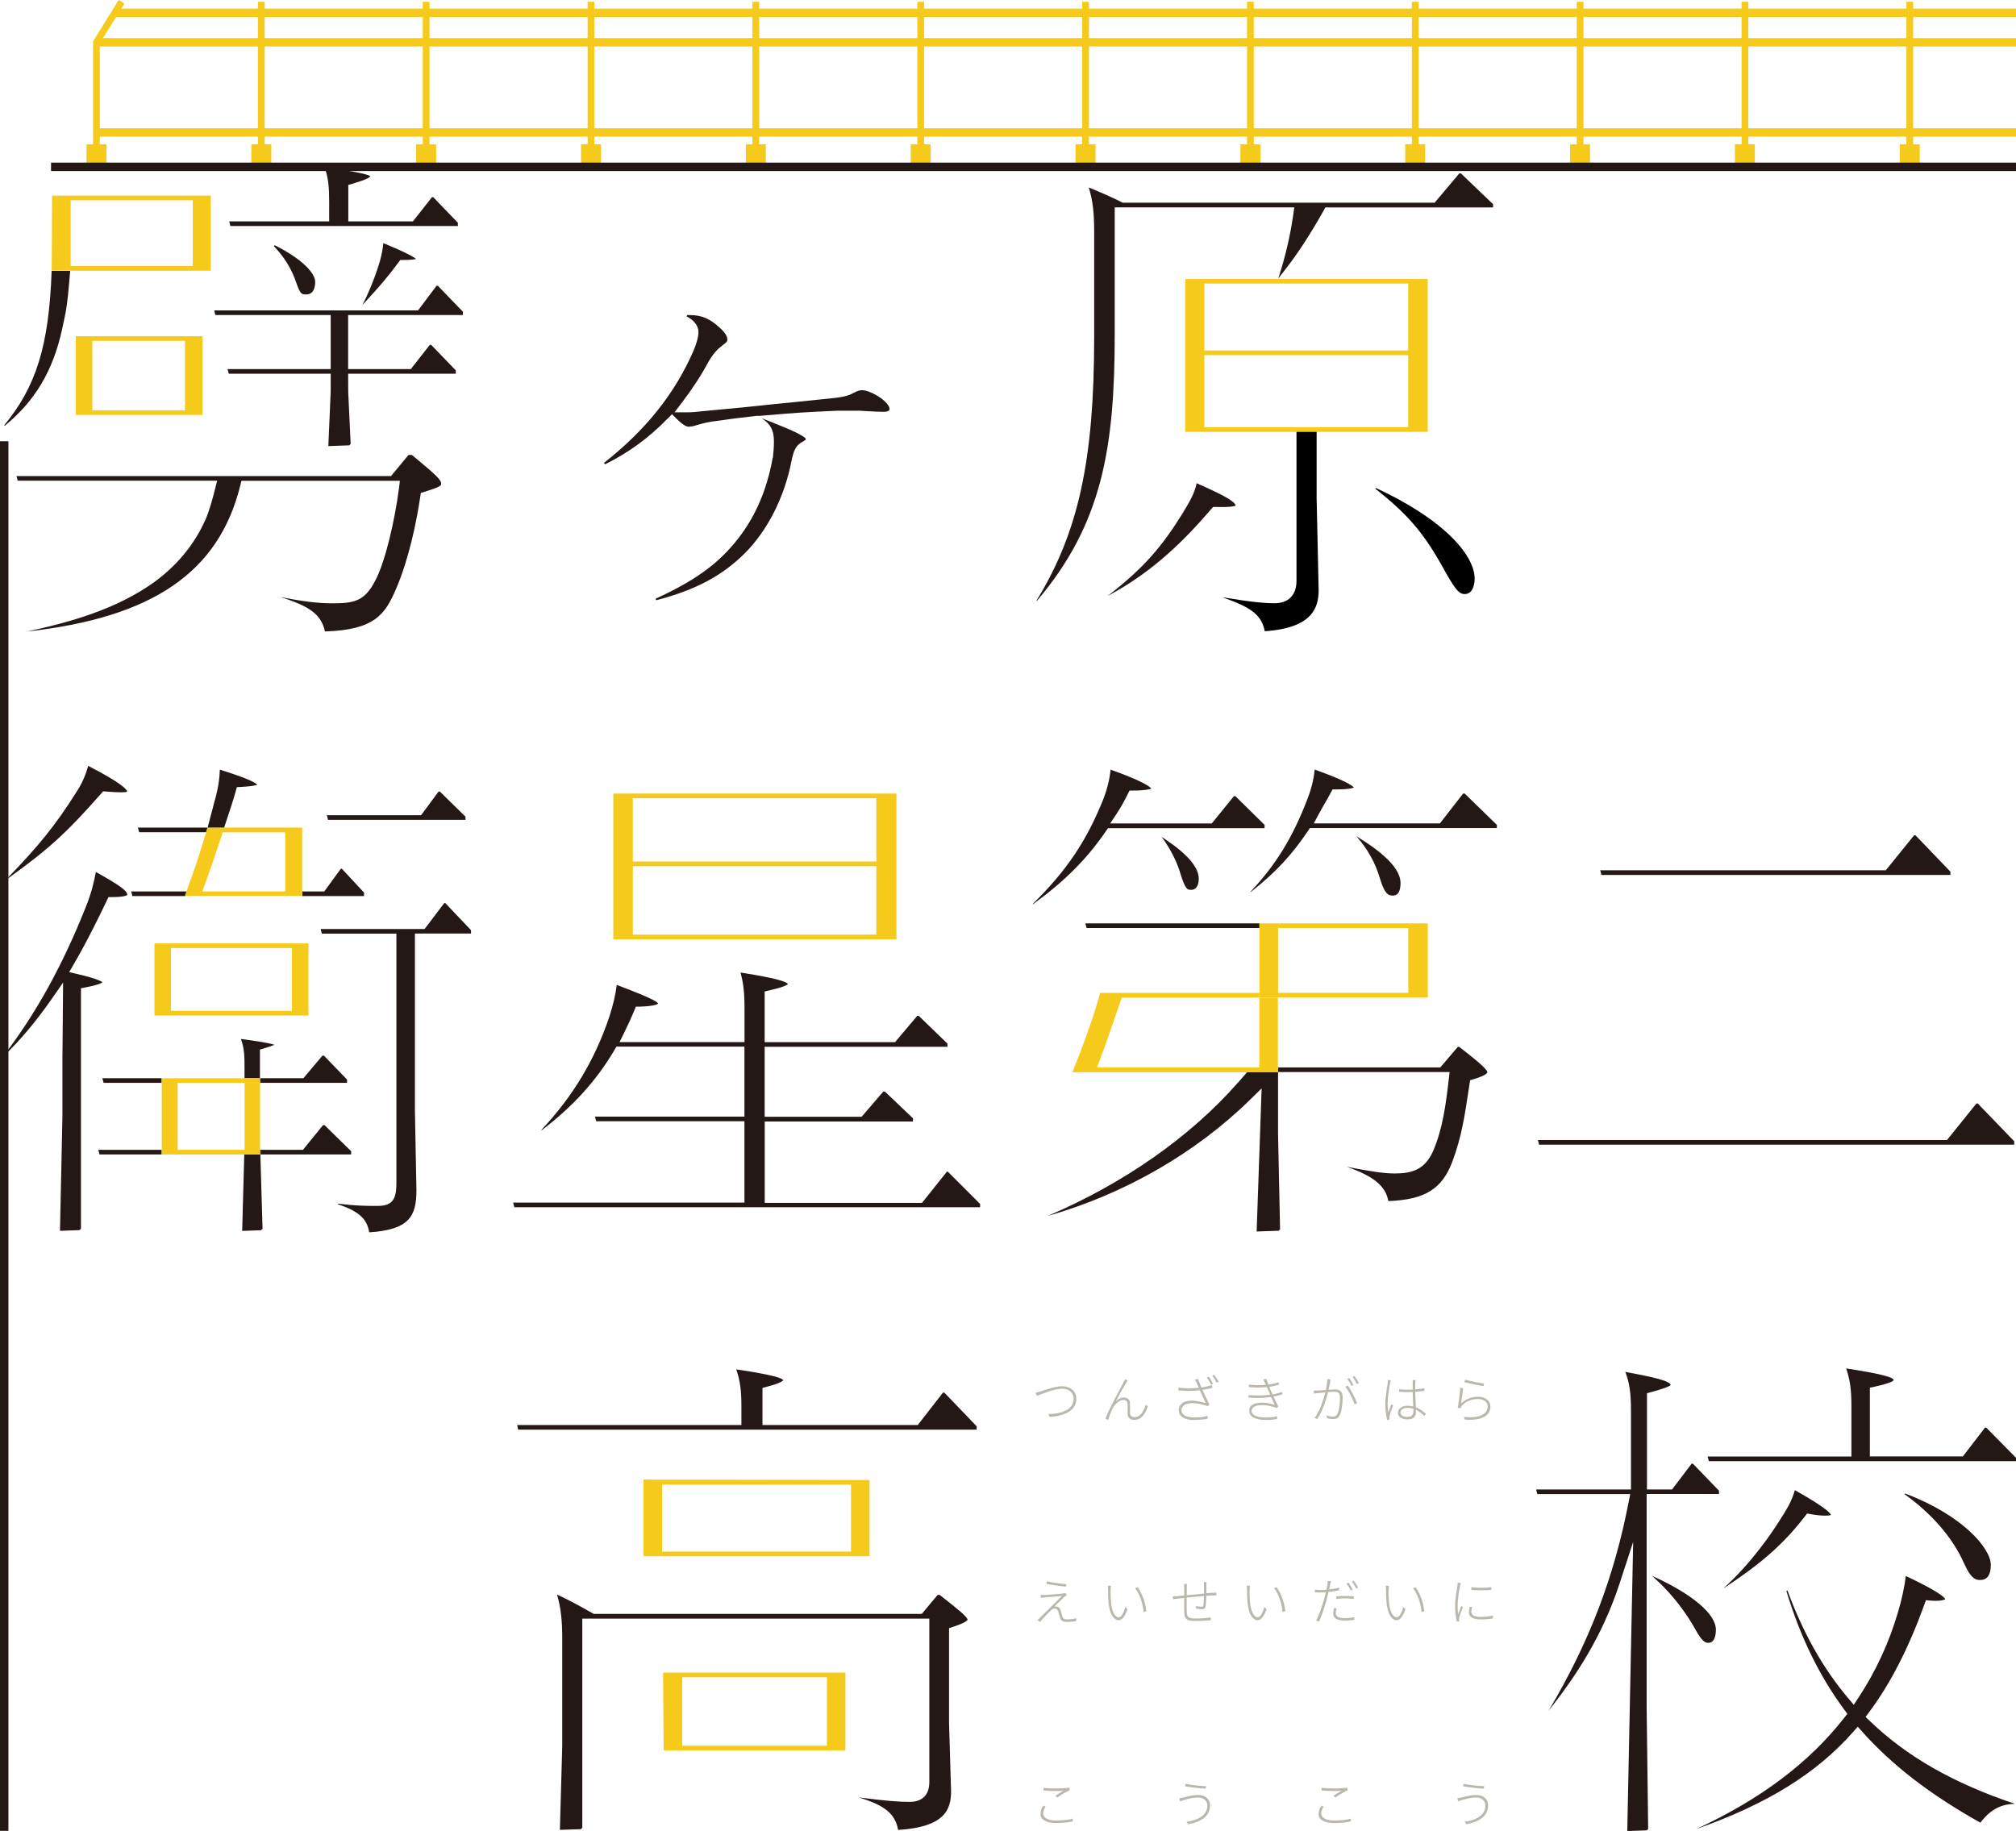 <?xml version="1.0" encoding="UTF-8"?>
<svg id="Layer_2" data-name="Layer 2" xmlns="http://www.w3.org/2000/svg" width="239.34" height="217.41" viewBox="0 0 239.34 217.41">
  <defs>
    <style>
      .cls-1 {
        fill: #f6ca1b;
      }

      .cls-2 {
        fill: #bcb7ad;
      }

      .cls-3 {
        fill: #231815;
      }
    </style>
  </defs>
  <g id="_レイヤー_1" data-name="レイヤー 1">
    <g>
      <rect class="cls-1" x="30.62" y=".21" width=".8" height="17.09"/>
      <rect class="cls-1" x="50.19" y=".21" width=".8" height="17.09"/>
      <rect class="cls-1" x="69.76" y=".21" width=".8" height="17.09"/>
      <rect class="cls-1" x="89.33" y=".21" width=".8" height="17.09"/>
      <rect class="cls-1" x="108.91" y=".21" width=".8" height="17.09"/>
      <rect class="cls-1" x="128.48" y=".21" width=".8" height="17.09"/>
      <rect class="cls-1" x="148.05" y=".21" width=".8" height="17.09"/>
      <rect class="cls-1" x="167.62" y=".21" width=".8" height="17.09"/>
      <rect class="cls-1" x="187.19" y=".21" width=".8" height="17.09"/>
      <rect class="cls-1" x="206.76" y=".21" width=".8" height="17.09"/>
      <rect class="cls-1" x="226.33" y=".21" width=".8" height="17.09"/>
      <rect class="cls-1" x="11.45" y="4.52" width="227.89" height="1"/>
      <rect class="cls-1" x="11.45" y="15.23" width="227.89" height="1"/>
      <rect class="cls-1" x="13.61" y="1.02" width="225.74" height="1"/>
      <polygon class="cls-1" points="11.85 17.3 11.05 17.3 11.05 4.91 14.09 0 14.77 .42 11.85 5.13 11.85 17.3"/>
      <g>
        <path class="cls-2" d="m123.09,165.73l-.15-.35c.09-.02.29-.07.62-.17,0,0,.13-.04.36-.12s.41-.13.53-.17.29-.08.51-.14.42-.1.61-.13.36-.04.53-.04c.48,0,.88.13,1.2.4s.48.63.48,1.08c0,.35-.08.66-.25.93s-.41.49-.71.66-.63.29-1,.39-.77.15-1.21.17l-.13-.32c.4-.01.77-.05,1.11-.12s.65-.17.94-.31.51-.33.68-.57.25-.52.25-.83c0-.34-.12-.62-.36-.85s-.57-.34-.98-.34c-.2,0-.42.02-.66.07s-.49.11-.74.19-.47.15-.65.22-.38.14-.59.22-.33.13-.35.13Z"/>
        <path class="cls-2" d="m133.53,163.77l.35.15c-.07.09-.13.19-.19.29-.38.62-.78,1.35-1.21,2.19.3-.31.63-.46.98-.46.19,0,.35.06.48.18s.2.29.21.51c0,.11,0,.31,0,.58s0,.46.01.58c0,.16.05.28.15.36s.22.12.38.12c.18,0,.34-.05.5-.14s.29-.22.39-.38.19-.31.27-.47.13-.32.17-.48l.25.21c-.17.5-.38.89-.64,1.17s-.58.42-.98.42c-.28,0-.47-.07-.59-.21s-.18-.31-.19-.5c0-.12,0-.32,0-.59s0-.47-.01-.6c-.02-.3-.18-.46-.49-.46-.24,0-.48.1-.72.3s-.42.43-.55.69c-.09.17-.2.4-.31.7s-.19.52-.23.67l-.33-.12c.28-.78,1-2.21,2.14-4.3.08-.15.14-.28.18-.38Z"/>
        <path class="cls-2" d="m139.9,164.77c.44.05.88.08,1.31.08.38,0,.75-.02,1.12-.06-.21-.48-.36-.81-.46-.98l.36-.06c.07.18.2.52.4,1.01.46-.07.87-.17,1.25-.29l.06.32c-.38.1-.77.18-1.18.25.04.09.12.25.23.49.23.5.43.92.59,1.25l-.2.19c-.72-.24-1.31-.36-1.77-.36s-.8.08-1.02.24-.33.36-.33.58c0,.28.13.49.4.65s.67.23,1.2.23,1.04-.06,1.52-.18v.33c-.55.1-1.1.15-1.67.15s-1-.11-1.31-.32-.46-.49-.46-.83.13-.62.4-.83.66-.32,1.16-.32c.4,0,.95.1,1.64.29-.39-.83-.62-1.34-.7-1.52-.42.05-.86.08-1.32.08-.39,0-.8-.02-1.22-.06v-.32Zm3.38-1.19l.23-.11c.18.25.35.53.5.83l-.23.11c-.16-.33-.33-.61-.5-.83Zm.64-.23l.23-.1c.23.32.4.6.52.83l-.23.11c-.16-.32-.33-.6-.51-.83Z"/>
        <path class="cls-2" d="m148.22,165.65c.41.04.81.05,1.2.05.48,0,.94-.03,1.38-.08l-.4-.91c-.32.03-.66.05-1.01.05s-.72-.01-1.11-.05l-.02-.3c.45.05.86.07,1.25.07.27,0,.53-.01.77-.04-.12-.28-.22-.5-.3-.64l.36-.08c.07.23.16.46.25.69.47-.07.87-.16,1.2-.28l.06.29c-.31.1-.7.18-1.16.26l.09.23c.16.38.26.6.29.67.39-.07.76-.17,1.12-.3l.06.28c-.3.1-.65.19-1.06.27.2.44.38.82.56,1.16l-.16.2c-.65-.23-1.23-.35-1.76-.35-.48,0-.83.09-1.05.28-.12.11-.19.25-.19.43s.08.32.25.44c.3.22.78.33,1.44.33.46,0,.91-.05,1.34-.15v.32c-.44.08-.84.12-1.21.12s-.66-.02-.88-.06-.43-.1-.62-.18-.33-.2-.44-.34-.16-.32-.16-.52c0-.33.14-.58.42-.73s.65-.23,1.09-.23.95.09,1.51.27c-.08-.17-.23-.48-.43-.94-.46.07-.99.11-1.59.11-.34,0-.71-.01-1.09-.04v-.3Z"/>
        <path class="cls-2" d="m157.59,163.76l.37.04c-.02.11-.04.19-.05.26-.04.31-.1.63-.18.97.42-.03.68-.05.76-.05.28,0,.5.07.66.2s.25.38.25.74c0,.39-.03.79-.09,1.19s-.15.71-.26.94c-.09.18-.19.3-.32.36s-.29.09-.49.09c-.23,0-.46-.03-.7-.09l-.05-.33c.28.09.52.13.74.13.13,0,.24-.02.33-.07s.17-.13.23-.27c.2-.42.29-1.06.29-1.92,0-.27-.05-.45-.16-.55s-.27-.15-.49-.15c-.05,0-.31.02-.77.05-.31,1.29-.73,2.36-1.27,3.2l-.32-.13c.28-.37.53-.84.76-1.43s.4-1.12.52-1.61c-.14.01-.31.03-.51.05s-.33.03-.38.04c-.14.02-.29.03-.46.05l-.04-.35c.16,0,.31,0,.47,0,.05,0,.38-.02.98-.07.11-.49.16-.93.16-1.31Zm2.13.91l.28-.14c.18.21.37.53.59.96s.39.8.52,1.11l-.29.15c-.11-.32-.27-.7-.49-1.12s-.42-.74-.61-.96Zm.96-.21l-.23.11c-.14-.32-.31-.6-.5-.84l.23-.1c.16.22.33.5.5.83Zm.64-.23l-.23.11c-.19-.37-.36-.65-.51-.83l.23-.1c.2.26.37.53.52.82Z"/>
        <path class="cls-2" d="m164.76,163.86l.36.04c-.04.09-.06.2-.08.32-.08.36-.15.77-.21,1.25s-.09.87-.09,1.2c0,.29.03.64.08,1.07.09-.28.21-.62.38-1.01l.19.15c-.23.6-.37,1.01-.42,1.25-.02.09-.03.18-.02.26,0,.02,0,.04,0,.09s0,.07.01.09l-.28.03c-.14-.55-.21-1.17-.21-1.88,0-.16,0-.33.02-.52s.03-.39.06-.59.05-.38.07-.52.04-.31.08-.51.05-.32.06-.36c.02-.14.03-.25.03-.33Zm4.51,4.01l-.16.26c-.34-.32-.68-.56-1.01-.73,0,.05,0,.13,0,.24,0,.11-.01.22-.04.32s-.08.19-.14.28-.17.16-.3.22-.29.08-.47.08c-.38,0-.67-.07-.88-.21s-.3-.34-.3-.58c0-.23.1-.43.31-.59s.5-.24.86-.24c.21,0,.42.03.64.08-.04-.87-.06-1.44-.06-1.71-.29,0-.51.01-.65.01-.25,0-.58-.01-.97-.04v-.29c.35.03.68.05.98.05.14,0,.36,0,.64-.01,0-.39,0-.66,0-.79,0-.14,0-.25-.02-.35h.36c-.02.16-.04.27-.04.34,0,.12-.01.38-.01.77.44-.04.8-.08,1.08-.13v.3c-.36.05-.72.09-1.08.12,0,.01.03.62.08,1.82.35.14.74.4,1.18.78Zm-1.46-.33c0-.11,0-.19,0-.26-.22-.07-.45-.11-.69-.11-.25,0-.46.05-.62.16s-.24.23-.24.38c0,.16.07.29.22.39s.34.14.59.14c.27,0,.46-.06.57-.18s.16-.3.16-.53Z"/>
        <path class="cls-2" d="m173.37,164.79l.34.05c-.03.15-.07.46-.13.92s-.1.75-.12.89c.57-.54,1.25-.8,2.03-.8.42,0,.76.11,1.04.33s.41.5.41.84c0,.54-.26.96-.78,1.24s-1.28.38-2.27.3l-.09-.32c.92.1,1.62.03,2.1-.2s.72-.58.72-1.03c0-.26-.11-.47-.32-.64s-.49-.25-.82-.25c-.82,0-1.47.28-1.95.84-.05.07-.1.16-.15.27l-.32-.07c.05-.25.12-.63.18-1.15s.11-.93.12-1.22Zm.49-.67l.08-.3c.23.08.6.17,1.1.27s.88.16,1.15.19l-.08.3c-.27-.04-.66-.1-1.16-.21s-.87-.19-1.09-.25Z"/>
        <path class="cls-2" d="m126.46,189.14l.2.23s-.09.07-.16.13-.12.1-.13.11c-.04.04-.14.14-.32.3s-.35.33-.51.49-.28.28-.36.36c.03,0,.07,0,.11,0s.08,0,.1,0c.25.01.42.16.52.44.13.47.2.72.21.74.04.12.1.21.18.27s.21.08.38.08c.42,0,.79-.04,1.1-.13l-.02.34c-.34.06-.7.09-1.08.09-.23,0-.41-.04-.55-.11s-.23-.2-.29-.4c-.02-.05-.05-.18-.1-.37s-.09-.32-.11-.38c-.08-.22-.21-.33-.39-.33s-.32.07-.47.21c-.14.13-.36.35-.65.66s-.51.55-.64.72l-.31-.22c.09-.07.17-.14.23-.21,1.38-1.38,2.27-2.26,2.67-2.65-.19.01-.56.04-1.11.09s-.86.07-.94.08c-.12,0-.27.02-.45.05l-.03-.35c.09,0,.25.01.46.01.19,0,.55-.03,1.08-.07s.91-.08,1.12-.11c.11-.02.2-.04.25-.06Zm-2.23-1.07l.06-.3c.3.07.69.14,1.16.21s.85.11,1.15.13l-.05.29c-.77-.07-1.54-.18-2.31-.33Z"/>
        <path class="cls-2" d="m131.51,188.28l.38.02c-.02.14-.03.3-.04.48-.02.47,0,.97.05,1.49.05.54.16.97.33,1.29s.36.48.58.48c.15,0,.3-.12.44-.35s.26-.53.36-.88l.25.26c-.3.88-.66,1.32-1.05,1.32-.28,0-.53-.17-.75-.5s-.37-.85-.45-1.56c-.04-.36-.06-.89-.06-1.57,0-.21-.01-.37-.04-.49Zm3.25.3l.3-.11c.26.36.48.79.67,1.3s.31,1.02.36,1.54l-.32.12c-.05-.56-.17-1.09-.35-1.59s-.4-.92-.67-1.27Z"/>
        <path class="cls-2" d="m142.9,187.86h.34c-.01.09-.02.22-.02.38,0,.09,0,.25,0,.47s0,.37,0,.47c.43-.03.69-.04.77-.05.06,0,.13,0,.23-.01s.15,0,.18,0v.32h-.41c-.12,0-.38.01-.77.04-.03.68-.06,1.11-.09,1.28-.04.21-.17.32-.42.32-.21,0-.45-.03-.72-.09v-.28c.24.05.45.08.63.08.09,0,.15,0,.18-.03s.06-.06.06-.13c.04-.22.06-.6.08-1.12-.44.03-1.12.09-2.06.19,0,.95,0,1.46,0,1.53.01.32.04.53.08.62.07.17.27.28.57.31.12.02.28.02.46.02.66,0,1.25-.04,1.76-.13v.33c-.66.07-1.24.1-1.76.1-.21,0-.4,0-.54-.02s-.27-.05-.38-.09-.19-.1-.25-.15-.11-.13-.14-.23-.06-.21-.07-.31-.02-.24-.02-.4c0-.17,0-.68,0-1.54-.33.04-.59.07-.77.08-.07,0-.16.02-.29.04s-.21.03-.25.04l-.04-.34c.18,0,.36,0,.54-.03.05,0,.12,0,.2-.02s.18-.02.3-.03.22-.02.31-.03v-.96c0-.16,0-.3-.02-.41h.34c-.01.1-.02.23-.02.4v.94c1.28-.12,1.96-.19,2.05-.19,0-.21,0-.52,0-.95,0-.16,0-.28-.03-.38Z"/>
        <path class="cls-2" d="m148.01,188.28l.38.02c-.02.14-.03.3-.04.48-.02.47,0,.97.05,1.49.05.54.16.97.33,1.29s.36.48.58.48c.15,0,.3-.12.44-.35s.26-.53.36-.88l.25.26c-.3.88-.66,1.32-1.05,1.32-.28,0-.53-.17-.75-.5s-.37-.85-.45-1.56c-.04-.36-.06-.89-.06-1.57,0-.21-.01-.37-.04-.49Zm3.25.3l.3-.11c.26.36.48.79.67,1.3s.31,1.02.36,1.54l-.32.12c-.05-.56-.17-1.09-.35-1.59s-.4-.92-.67-1.27Z"/>
        <path class="cls-2" d="m158.99,188.51v.32c-.46.1-.89.17-1.28.21-.05.27-.12.53-.19.8-.12.45-.26.94-.44,1.47s-.34.94-.48,1.23l-.35-.12c.17-.29.34-.69.52-1.19s.33-.99.46-1.46c.05-.2.11-.44.17-.71-.25.02-.46.03-.63.03-.25,0-.47,0-.67-.02v-.31c.19.03.42.04.69.04.18,0,.4,0,.69-.03.07-.34.11-.55.12-.63.02-.17.03-.31.02-.42l.39.03c-.05.18-.08.31-.09.41-.01.06-.03.16-.06.29s-.04.22-.06.28c.43-.05.84-.12,1.22-.22Zm-.61,2.44l.3.03c-.06.21-.09.4-.09.56,0,.09.01.16.04.22s.07.12.14.19.18.11.33.14.34.05.57.05c.4,0,.78-.04,1.12-.11v.32c-.38.05-.75.08-1.13.08-.92,0-1.38-.28-1.38-.84,0-.16.03-.37.08-.64Zm.27-1.09v-.3c.31-.03.66-.05,1.05-.05.41,0,.76.02,1.03.05l-.02.3c-.35-.05-.68-.07-.98-.07-.34,0-.7.02-1.07.06Zm1.94-1.11l-.23.11c-.14-.29-.31-.57-.5-.83l.23-.11c.17.24.34.51.5.83Zm-.09-.95l.22-.1c.21.28.39.55.52.82l-.23.11c-.18-.34-.35-.62-.51-.83Z"/>
        <path class="cls-2" d="m164.51,188.28l.38.02c-.02.14-.03.3-.04.48-.02.47,0,.97.05,1.49.05.54.16.97.33,1.29s.36.48.58.48c.15,0,.3-.12.44-.35s.26-.53.36-.88l.25.26c-.3.88-.66,1.32-1.05,1.32-.28,0-.53-.17-.75-.5s-.37-.85-.45-1.56c-.04-.36-.06-.89-.06-1.57,0-.21-.01-.37-.04-.49Zm3.25.3l.3-.11c.26.36.48.79.67,1.3s.31,1.02.36,1.54l-.32.12c-.05-.56-.17-1.09-.35-1.59s-.4-.92-.67-1.27Z"/>
        <path class="cls-2" d="m173.07,187.93l.36.03c-.05.17-.07.28-.08.32-.2.95-.3,1.73-.3,2.34,0,.3.02.66.06,1.07.07-.2.19-.54.37-1.01l.19.15c-.23.58-.37,1-.42,1.25-.02.1-.03.19-.02.26,0,.01,0,.04,0,.08s0,.08.01.1l-.28.03c-.14-.52-.21-1.15-.21-1.9,0-.2.01-.43.04-.68s.05-.47.07-.63.06-.38.1-.63.07-.4.07-.45c.02-.17.04-.28.04-.33Zm1.41,2.85l.29.04c-.06.22-.09.41-.09.57,0,.4.37.6,1.1.6.53,0,1.02-.05,1.46-.15v.33c-.39.08-.87.12-1.44.12-.94,0-1.41-.28-1.41-.84,0-.14.03-.36.09-.66Zm.2-2v-.32c.31.05.71.08,1.2.08s.88-.03,1.17-.08v.32c-.29.04-.68.05-1.18.05s-.9-.02-1.19-.05Z"/>
        <path class="cls-2" d="m123.54,215.4c0-.41.12-.74.35-1l.25.15c-.09.09-.16.22-.21.37s-.08.29-.08.42c0,.25.13.45.39.6s.63.23,1.12.23c.9,0,1.57-.08,2-.23v.32c-.44.14-1.11.21-2,.21-.57,0-1.02-.09-1.34-.28s-.49-.45-.49-.79Zm.35-2.79v-.32c.44.05.91.08,1.43.08s1.06-.03,1.65-.09v.32c-.37.15-.86.43-1.46.84l-.21-.2c.22-.17.54-.37.97-.59-.17.01-.48.02-.95.02s-.94-.02-1.42-.06Z"/>
        <path class="cls-2" d="m143.33,214.38c0-.28-.1-.51-.31-.68s-.47-.26-.8-.26c-.13,0-.26,0-.39.02s-.26.03-.39.06-.24.05-.31.07-.18.05-.32.08-.22.06-.24.07c0,0-.16.06-.46.16l-.11-.37c.07,0,.23-.03.49-.09.03,0,.14-.04.34-.08s.35-.08.46-.11.26-.05.45-.07.36-.04.52-.04c.41,0,.74.11,1,.33s.4.52.4.91c0,.32-.07.6-.2.86s-.32.47-.55.65-.51.33-.82.45-.65.21-1.03.27l-.19-.29c.75-.1,1.36-.31,1.8-.64s.67-.76.67-1.31Zm-2.64-2.27l.05-.3c.3.07.7.13,1.22.19s.92.09,1.23.09l-.05.3c-.88-.06-1.7-.15-2.44-.28Z"/>
        <path class="cls-2" d="m156.55,215.4c0-.41.12-.74.35-1l.25.15c-.09.09-.16.22-.21.37s-.08.29-.08.42c0,.25.13.45.39.6s.63.23,1.12.23c.9,0,1.57-.08,2-.23v.32c-.44.14-1.11.21-2,.21-.57,0-1.02-.09-1.34-.28s-.49-.45-.49-.79Zm.35-2.79v-.32c.44.05.91.08,1.43.08s1.06-.03,1.65-.09v.32c-.37.15-.86.43-1.46.84l-.21-.2c.22-.17.54-.37.97-.59-.17.01-.48.02-.95.02s-.94-.02-1.42-.06Z"/>
        <path class="cls-2" d="m176.34,214.38c0-.28-.1-.51-.31-.68s-.47-.26-.8-.26c-.13,0-.26,0-.39.02s-.26.03-.39.06-.24.05-.31.07-.18.05-.32.08-.22.06-.24.07c0,0-.16.06-.46.16l-.11-.37c.07,0,.23-.03.49-.09.03,0,.14-.04.34-.08s.35-.08.46-.11.26-.05.45-.07.36-.04.52-.04c.41,0,.74.11,1,.33s.4.52.4.91c0,.32-.07.6-.2.86s-.32.47-.55.65-.51.33-.82.45-.65.21-1.03.27l-.19-.29c.75-.1,1.36-.31,1.8-.64s.67-.76.67-1.31Zm-2.64-2.27l.05-.3c.3.07.7.13,1.22.19s.92.09,1.23.09l-.05.3c-.88-.06-1.7-.15-2.44-.28Z"/>
      </g>
      <path class="cls-3" d="m91.74,54.33c-.72,4.03-2.19,7.33-4.51,10.12-2.22,2.68-4.9,4.58-9.41,6.65l.1.17c4.67-1.22,7.83-2.91,10.51-5.58,2.7-2.7,4.72-6.7,5.54-10.97.26-1.17.45-1.84,1.39-2.31.31-.17.31-.26.31-.29-.05-.12-.42-.52-2.82-1.49l-2.4-.97c1.08.75,1.43,1.45,1.43,2.77,0,.78-.06,1.28-.11,1.81v.11Z"/>
      <path class="cls-3" d="m79.24,49.74l.54-.56.55.55c.78.77,1.2.94,1.42.94.15,0,.5-.04.8-.14l.13-.04c.44-.13,1.04-.3,1.75-.42,2.07-.3,3.8-.52,5.3-.68l.27-.03.05.03,3-.25c2.42-.2,5.23-.33,6.33-.37h.03s2.69,0,2.69,0l.84.05c.75.04,1.35.08,1.97.08.21,0,.7-.03.7-.34,0-.33-.44-.94-1.42-1.55-.67-.41-1.4-.68-1.85-.68-.27,0-.52.07-.94.29-.63.35-1.14.49-2.27.63-1.52.16-3.14.33-4.76.49l-2.4.24c-2.44.27-4.86.51-8.08.8-.19.02-.39.04-.6.06-.52.06-1.11.12-1.67.12h-1.54s.93-1.23.93-1.23c1.23-1.62,2.28-3.23,3.11-4.79.62-1.04,1.05-1.47,1.67-1.95.56-.39.56-.5.56-.68,0-.42-.34-.92-1.02-1.5-.95-.85-1.89-1.4-3.41-1.4-.09,0-.2,0-.34,0l-.07.15c.75.41,1.41,1,1.41,1.89,0,.55-.21,1.31-.61,2.26-2.25,5.1-5.63,9.33-10.61,13.26l.14.16c2.81-1.4,5.17-3.12,7.38-5.39Z"/>
      <path class="cls-3" d="m157.13,25.02l.22-.39h19.91s0-.38,0-.38l-3.82-3.66h-.19s-2.93,3.48-2.93,3.48h-37.03s-.16-.08-.16-.08c-1.15-.58-2.38-1.12-3.87-1.73.49,1.62.64,2.98.64,5.26v12.53c0,14.57-1.86,23.16-6.85,31.27l.05.03c7.76-9.13,9.24-18.22,9.24-31.66v-15.07h21.32s-.13.92-.13.92c-.35,2.41-.9,4.79-1.63,7.08l-.14.44.92-1.18c1.45-1.86,2.86-4.04,4.46-6.87Z"/>
      <path class="cls-3" d="m144.01,60.2h.36c1.62.05,2.15-.08,2.33-.15-.1-.51-1.3-1.2-4.63-2.67-.28,1.24-.75,2.05-1.7,3.62-2.32,3.71-4.37,6.29-8.85,9.75h.01c5.5-2.92,9.27-6.82,12.25-10.28l.24-.27Z"/>
      <path class="cls-3" d="m9.21,115.67l-1-.24.52-.89c1.57-2.69,2.93-5.47,3.94-7.58l.21-.44h.48c1.5,0,1.74-.24,1.75-.25,0-.45-.58-.97-3.73-2.73-.22,1.2-.55,2.59-1.22,4.22-2.72,6.85-5.89,12.58-9.65,17.49l.04.04c1.91-1.84,3.72-4,5.53-6.59l1.41-2.03-.08,9.19v6.78s-.29,13.51-.29,13.51l2.31-.08.18-.17v-28.55s.62-.12.62-.12c1.49-.29,1.85-.51,1.94-.59-.18-.16-.82-.47-2.95-.97Z"/>
      <path class="cls-1" d="m18.34,112.02v8.56s18.28,0,18.28,0v-8.56h-18.28Zm1.96,8.01v-7.46h14.36v7.46h-14.36Z"/>
      <path class="cls-3" d="m8.98,94.2c-2.4,3.78-4.41,6.28-8.05,10.02l.05.06c4.57-3.29,6.81-5.24,11.01-10.03l.25-.29.38.03c1.65.14,2.25.09,2.47.03,0-.02,0-.04,0-.06-.05-.21-.6-.95-4.62-3.02-.36,1.27-.8,2.22-1.5,3.27Z"/>
      <path class="cls-3" d="m52.73,107.25l-2.32,3.06h-12.34s.14.55.14.55h8.85v29.61c0,1.76-.35,2.72-2.17,2.72-1.55,0-2.63,0-4.78-.27v.07c2.45.82,3.48,1.73,3.72,3.34,4.75-.31,5.61-1.89,5.61-5.01l-.18-9.41v-21.06h6.66s0-.4,0-.4l-3.05-3.21h-.15Z"/>
      <polygon class="cls-3" points="55.26 97.35 55.26 96.97 52.22 93.99 52.07 93.99 49.99 96.8 40.97 96.8 40.97 96.8 38.8 96.8 38.95 97.35 41.11 97.35 48.18 97.35 55.26 97.35"/>
      <path class="cls-1" d="m76.4,175.7v9.09s26.83,0,26.83,0v-9.05s-26.83-.05-26.83-.05Zm2.2,8.54v-7.95h22.43v7.95h-22.43Z"/>
      <path class="cls-1" d="m78.72,198.61l.07,9.23h21.58s0-9.23,0-9.23h-21.65Zm2.27,8.68v-8.13h17.18v8.13h-17.18Z"/>
      <path class="cls-3" d="m111.56,189.38h-.24s-1.89,2.26-1.89,2.26h-38.94s-.18-.1-.18-.1c-1.41-.81-2.7-1.51-4.18-2.2.45,1.54.62,3.03.62,5.32v12.59s-.28,10.03-.28,10.03l2.49-.08.17-.17v-24.83h41.2v19.41c0,1.52-.84,2.35-2.35,2.35-1.11,0-2.59-.09-6.03-.53h0c3.1.94,4.31,1.92,4.68,3.86,5.5-.34,6.28-2.39,6.28-4.58l-.24-8.17v-11.21s.52-.17.52-.17c1.5-.5,1.67-.78,1.68-.81,0-.36-1.17-1.29-3.29-2.95Z"/>
      <path class="cls-3" d="m111.95,165.36l-2.99,3.85h-18.44v-4.41s.57-.15.57-.15c1.69-.45,1.88-.7,1.88-.79-.31-.42-3.31-.92-5.56-1.26.46,1.33.61,2.51.61,4.38v2.23h-24.46s0,0,0,0h-2.17s.13.55.13.55h2.17s21.24,0,21.24,0h31.02s0-.4,0-.4l-3.84-4h-.16Z"/>
      <path class="cls-3" d="m221.49,203.86l.4-.54c2.54-3.4,4.68-7.58,6.56-12.76l.2-.55.58.05c1.03.08,1.54-.06,1.72-.16-.15-.3-1.02-1.04-4.69-2.76-.16,1.3-.48,2.78-.94,4.33-1.06,3.6-2.63,7-4.68,10.11l-.56.85-.66-.78c-2.99-3.54-5.35-7.73-7.21-12.78l-.13.05c1.66,5.48,3.92,10.1,6.89,14.11l.35.47-.36.46c-4.18,5.35-9.92,9.67-17.55,13.21,8.35-2.93,14.26-6.6,18.57-11.49l.57-.65.57.64c3.58,3.99,8.04,7.42,13.99,10.76,1.15-1.52,2.41-2.21,4.1-2.24-7.33-2.46-12.83-5.61-17.23-9.84l-.49-.47Z"/>
      <path class="cls-3" d="m214.54,179.72l.45.08c.73.12,1.22.17,1.65.17.4,0,.63-.04.74-.08-.27-.62-2.64-2.01-4.29-2.95-.41,1.36-.87,2.15-1.92,3.77-.71,1.13-3.21,4.89-6.59,7.92,4.09-2.7,6.91-4.96,9.68-8.55l.28-.36Z"/>
      <path class="cls-3" d="m202.82,195.07c.77,0,.89-.98.89-1.56,0-1.87-2.83-4.25-7.58-6.39l.68.63c1.73,1.61,3.39,3.75,4.55,5.88.81,1.44,1.18,1.44,1.47,1.44Z"/>
      <path class="cls-3" d="m233.17,185.62c.88,1.99,1.49,1.99,1.93,1.99.83,0,1.25-.61,1.25-1.8,0-1.9-3.24-5.85-10.18-8.47l-.05.09c3.24,2.32,5.73,5.2,7.04,8.18Z"/>
      <path class="cls-3" d="m195.52,177.4h8.56s0-.39,0-.39l-3.1-3.21h-.15l-2.32,3.06h-2.98v-11.43s.56-.15.56-.15c1.37-.37,2.13-.65,2.25-.82,0-.49-2.36-1-5.38-1.56.5,1.3.67,2.56.67,4.58v9.38h-9.09s0,0,0,0h-2.17s.14.55.14.55h2.17s6.37,0,6.37,0h2.49s-.18.91-.18.91c-1.74,9-4.68,16.69-9.52,24.83h0c3.17-4.03,6.34-8.7,8.46-15.19l1.59-4.87-.7,34.33,2.31-.08.17-.17-.18-14.41v-25.34Z"/>
      <path class="cls-3" d="m235.82,169.52h-.16s-2.63,3.42-2.63,3.42h-11.04v-8.16s.6-.13.6-.13c1.83-.41,2.16-.66,2.21-.75,0-.07,0-.09,0-.09-.26-.45-3.41-.98-5.62-1.32.47,1.39.62,2.57.62,4.5v5.96h-14.9s0,0,0,0h-2.17s.14.55.14.55h2.17s12.4,0,12.4,0h21.91s0-.39,0-.39l-3.53-3.58Z"/>
      <path class="cls-3" d="m36.35,34.96c.93,0,1.07-.94,1.07-1.5,0-.9-1.27-2.56-4.8-4.34l-.11.1c1.28,1.35,2.13,2.76,2.67,4.37.48,1.37.64,1.37,1.17,1.37Z"/>
      <path class="cls-3" d="m47.52,30.87h.39c.86,0,1.28-.07,1.48-.12-.28-.25-1.23-.79-3.88-1.88-.06.63-.16,1.23-.4,2.11-.26.93-1.02,3.18-2.09,5.25l.6-.66c1.29-1.4,2.41-2.68,3.68-4.4l.23-.31Z"/>
      <path class="cls-3" d="m28.52,57.67l.14-.58h18.82s-.11.86-.11.86c-.47,3.68-1.62,8.8-2.84,11.03-1.24,2.41-2.5,2.66-5.07,2.66-1.67,0-3.5-.22-6.15-.74,3.52,1.1,4.84,2.11,5.27,4.08,5.91-.18,7.14-2.04,8.43-5.03,1.54-3.57,2.42-7.92,2.88-10.94l.07-.48.46-.14c1.96-.6,1.96-.78,1.96-.92,0-.48-.46-.95-3.48-3.45h-.4s-2.08,2.51-2.08,2.51H4.13s0,0,0,0H1.96s.14.55.14.55h2.17s19.29,0,19.29,0h2.22s-.24.95-.24.95c-.31,1.24-.63,2.45-1.14,3.66-1.31,2.94-3.35,5.43-6.06,7.41-4.52,3.26-10.07,4.8-15.14,5.89,14.94-1.66,22.77-7.04,25.32-17.32Z"/>
      <polygon class="cls-3" points="51.83 33.93 49.63 36.86 38.33 36.86 38.33 36.86 36.11 36.86 27.6 36.86 27.6 36.86 25.43 36.86 25.57 37.41 27.74 37.41 38.33 37.41 39.26 37.41 39.26 43.83 29.19 43.83 29.19 43.83 27.02 43.83 27.16 44.38 29.33 44.38 38.33 44.38 39.26 44.38 39.26 46.49 38.98 52.97 41.47 52.88 41.63 52.72 41.34 46.52 41.33 44.38 54.11 44.38 54.11 43.98 51.19 40.95 51.03 40.95 48.77 43.83 41.33 43.83 41.33 37.41 54.96 37.41 54.96 37.02 51.98 33.93 51.83 33.93"/>
      <path class="cls-1" d="m9,39.92v9.35s15.04,0,15.04,0v-9.35h-15.04Zm1.96,8.8v-8.25h11v8.25h-11Z"/>
      <path class="cls-3" d="m27.35,26.84h2.17s8.15,0,8.15,0h16.69s0-.39,0-.39l-2.92-3.03h-.16s-2.26,2.87-2.26,2.87h-7.67v-4.33s.55-.16.55-.16c1.57-.46,2.01-.73,2.07-.88-.43-.29-2.35-.61-5.45-1.1.47,1.27.56,2.42.56,4.18v2.29h-9.7s0,0,0,0h-2.17s.14.55.14.55Z"/>
      <path class="cls-3" d="m112.39,139.16l-2.93,3.67h-18.67v-9.66h17.6s0-.38,0-.38l-3.33-3.17h-.2l-2.57,2.99h-11.51v-8.31h21.7s0-.38,0-.38l-3.4-3.29h-.19s-2.63,3.12-2.63,3.12h-15.48v-6.02s.59-.14.59-.14c1.77-.4,2.11-.66,2.17-.75-.3-.48-3.6-1.04-5.63-1.36.36,1.29.48,2.43.48,4.32v3.94h-14.84s.55-1.11.55-1.11c.48-.97.87-1.83,1.2-2.63l.19-.47h.5c1.83-.06,2.12-.33,2.14-.36-.01-.03-.02-.04-.02-.04-.23-.39-3-1.47-4.89-2.18-.14,1.17-.42,2.34-.89,3.81-1.73,5.12-4.3,9.4-8.06,13.41l.04.04c3.75-2.86,6.51-5.91,8.65-9.55l.22-.38h15.2v8.31h-15.57s0,0,0,0h-2.17s.14.55.14.55h2.17s12.48,0,12.48,0h2.95v9.66h-27.46s.14.55.14.55h24.36s30.94,0,30.94,0v-.39s-3.83-3.83-3.83-3.83h-.17Z"/>
      <path class="cls-1" d="m72.81,94.23v17.3s33.62,0,33.62,0v-17.3h-33.62Zm31.23,16.75h-28.91v-8.13h28.91v8.13Zm-28.91-8.68v-7.52h28.91v7.52h-28.91Z"/>
      <path class="cls-3" d="m173.7,94.23l-2.75,3.54h-14.98s.61-1.13.61-1.13c.2-.38.42-.75.64-1.14.25-.43.51-.88.76-1.36l.22-.4h.46c1.36,0,1.88-.14,2.07-.22-.2-.27-1.12-.88-4.65-2.14-.12,1.23-.41,2.36-.92,3.65-1.73,4.47-3.7,7.67-6.7,10.86l.03.03c2.9-2.27,4.89-4.41,6.79-7.25l.23-.34h22.2s0-.38,0-.38l-3.82-3.72h-.17Z"/>
      <path class="cls-3" d="m165.32,106.34c.26,0,.95,0,.95-1.5,0-1.47-1.53-3.19-4.54-5.1l-.69-.44c1.37,1.58,2.27,3.21,2.81,5.08.56,1.81.98,1.96,1.47,1.96Z"/>
      <path class="cls-3" d="m141.43,105.66c.82,0,.89-1.01.89-1.31,0-1.33-1.31-2.89-3.88-4.62l-.53-.36c1.3,1.77,1.93,3.34,2.24,4.4.59,1.89.82,1.89,1.28,1.89Z"/>
      <path class="cls-3" d="m150.13,97.95l-3.46-3.41h-.18s-2.63,3.24-2.63,3.24h-12.06s.79-1.19.79-1.19c.52-.78.97-1.64,1.3-2.3l.21-.42h.47c1.38,0,1.92-.15,2.12-.23-.21-.26-1.12-.93-4.84-2.25-.12,1.17-.41,2.33-.85,3.47-1.99,4.98-4.37,8.53-8.39,12.47l.03.04c3.79-2.76,6.41-5.39,8.67-8.7l.23-.33h18.59s0-.38,0-.38Z"/>
      <polygon class="cls-3" points="182.72 135.92 184.89 135.92 216.53 135.92 239.13 135.92 239.13 135.52 234.8 131.03 234.64 131.03 231.15 135.37 216.53 135.37 216.53 135.37 211.9 135.37 184.75 135.37 184.75 135.37 182.58 135.37 182.72 135.92"/>
      <polygon class="cls-3" points="190.12 103.89 192.29 103.89 216.69 103.89 231.55 103.89 231.55 103.5 227.41 99.19 227.24 99.19 223.88 103.34 216.69 103.34 216.69 103.34 214.25 103.34 192.14 103.34 192.14 103.34 189.98 103.34 190.12 103.89"/>
      <rect class="cls-3" x="0" y="52.39" width="1" height="165.01"/>
      <rect class="cls-1" x="10.27" y="17.13" width="2.37" height="2.68"/>
      <rect class="cls-1" x="29.84" y="17.13" width="2.37" height="2.68"/>
      <rect class="cls-1" x="49.41" y="17.13" width="2.37" height="2.68"/>
      <rect class="cls-1" x="68.98" y="17.13" width="2.37" height="2.68"/>
      <rect class="cls-1" x="88.55" y="17.13" width="2.37" height="2.68"/>
      <rect class="cls-1" x="108.12" y="17.13" width="2.37" height="2.68"/>
      <rect class="cls-1" x="127.69" y="17.13" width="2.37" height="2.68"/>
      <rect class="cls-1" x="147.26" y="17.13" width="2.37" height="2.68"/>
      <rect class="cls-1" x="166.83" y="17.13" width="2.37" height="2.68"/>
      <rect class="cls-1" x="186.4" y="17.13" width="2.37" height="2.68"/>
      <rect class="cls-1" x="205.97" y="17.13" width="2.37" height="2.68"/>
      <rect class="cls-1" x="225.54" y="17.13" width="2.37" height="2.68"/>
      <path class="cls-3" d="m.5,50.5l.06.06c3.62-2.97,5.73-6.53,6.81-11.45l.42-1.98c.24-1.37.36-2.84.48-4.26l.06-.7h-2.2c-.31,8.87-1.84,13.73-5.63,18.33Z"/>
      <path class="cls-1" d="m25.02,23.23H6.18c-.01,3.77-.03,8.18-.05,8.92h2.26s16.63,0,16.63,0v-8.92Zm-2.14,8.37h-14.49v-7.82h14.49v7.82Z"/>
      <path class="cls-1" d="m151.74,33.13h-11.02s0,18.15,0,18.15h13.2s2.38,0,2.38,0h13.2s0-18.15,0-18.15h-17.76Zm15.44,17.6h-24.2v-8.56h24.2v8.56Zm-24.2-9.11v-7.95h24.2v7.95h-24.2Z"/>
      <path d="m156.3,51.28h-2.38s0,17.69,0,17.69c0,1.69-.95,2.66-2.6,2.66-1.17,0-2.63-.12-6.07-.69v.03c3.37,1.18,4.54,2.1,4.9,3.98,5.65-.37,6.4-2.79,6.4-4.89l-.24-10.92v-7.87Z"/>
      <path d="m163.35,57.94l-.07.09c3.73,2.94,5.61,5.11,7.78,8.92,1.58,2.87,2.08,3.59,2.82,3.59,1.11,0,1.19-1.43,1.19-1.86,0-2.46-3.08-6.72-11.72-10.73Z"/>
      <path class="cls-3" d="m30.87,124.62l.55-.16c.6-.17.95-.31,1.16-.4-.79-.26-2.68-.52-3.98-.69.43,1.15.43,2.13.43,3.66v1.01s1.83,0,1.83,0v-3.42Z"/>
      <polygon class="cls-3" points="41.2 128.58 41.2 128.19 38.46 125.35 38.28 125.35 36.02 128.03 30.87 128.03 30.87 128.58 41.2 128.58"/>
      <polygon class="cls-3" points="28.75 146.16 31 146.08 31.17 145.91 30.91 137.08 29 137.08 28.75 146.16"/>
      <polygon class="cls-3" points="18.15 136.53 18.06 136.53 13.83 136.53 13.83 136.53 11.67 136.53 11.81 137.08 13.97 137.08 18.15 137.08 19.19 137.08 19.19 136.53 18.15 136.53"/>
      <polygon class="cls-3" points="18.15 128.03 17.46 128.03 14.32 128.03 14.32 128.03 12.15 128.03 12.3 128.58 14.46 128.58 18.15 128.58 19.19 128.58 19.19 128.03 18.15 128.03"/>
      <polygon class="cls-3" points="38.35 133.6 35.97 136.53 30.87 136.53 30.91 137.08 41.69 137.08 41.69 136.7 38.53 133.6 38.35 133.6"/>
      <path class="cls-1" d="m30.87,131.64v-3.05s0-.55,0-.55h-1.83s-9.84,0-9.84,0v.55s0,7.95,0,7.95v.55s9.8,0,9.8,0h1.91s-.04-.55-.04-.55v-4.89Zm-1.83,4.89h-7.95v-7.95h7.95v7.95Z"/>
      <polygon class="cls-3" points="40.59 103.16 40.46 103.16 38.5 105.85 35.88 105.85 35.88 106.4 43.22 106.4 43.22 105.99 40.59 103.16"/>
      <polygon class="cls-3" points="17.38 105.85 17.38 105.85 15.57 105.85 15.72 106.4 17.52 106.4 20.81 106.4 21.98 106.4 22.14 105.85 17.38 105.85"/>
      <polygon class="cls-3" points="18.54 98.27 18.54 98.27 16.37 98.27 16.52 98.82 18.68 98.82 22.97 98.82 24.47 98.82 24.64 98.27 18.54 98.27"/>
      <path class="cls-1" d="m24.64,98.27l-.17.55-.3.98c-.55,1.84-1.17,3.7-1.85,5.54l-.18.5-.17.55h13.9s0-.55,0-.55v-7.58s-9.28,0-9.28,0h-1.96Zm9.23.55v7.03h-9.86s.38-1.03.38-1.03c.67-1.82,1.29-3.68,1.88-5.47l.17-.52h.55s6.88,0,6.88,0Z"/>
      <path class="cls-3" d="m26.94,97.26c.36-1.07.73-2.18,1.03-3.26l.15-.53.55-.03c1.22-.07,1.69-.18,1.87-.26-.29-.35-1.78-.96-4.44-1.79-.03.92-.14,1.85-.44,3.06-.16.56-.29,1.09-.43,1.62-.14.54-.28,1.08-.43,1.63l-.15.56h1.96s.34-1.01.34-1.01Z"/>
      <path class="cls-3" d="m146.95,128.57c-5.6,6.39-13.55,11.96-22.46,15.76v.02c9-2.57,17.47-7.44,23.92-13.77l1.37-1.34-.59,16.99,2.61-.09.17-.17-.24-11.35v-6.24s0-1.08,0-1.08h-3.66s-1.11,1.27-1.11,1.27Z"/>
      <polygon class="cls-3" points="131.02 109.64 128.85 109.64 129 110.19 149.52 110.19 149.52 109.64 131.02 109.64"/>
      <path class="cls-3" d="m173.25,124.31h-.18s-2.08,2.44-2.08,2.44h-19.27s0,.55,0,.55h20.38s-.1.85-.1.85c-.37,3.18-.73,5.83-1.83,8.46-.98,2.27-2.53,2.73-4.56,2.73-1.37,0-2.73-.22-5.71-.79h0c3.18,1.12,4.59,2.26,4.93,4.07,4.35-.17,6.37-1.44,7.59-4.68,1.08-2.86,1.48-5.5,1.9-8.29l.21-1.38.46-.14c1.55-.46,1.59-.79,1.59-.8,0-.39-1.5-1.59-3.35-3.03Z"/>
      <rect class="cls-3" x="6.06" y="19.31" width="233.28" height="1"/>
      <path class="cls-1" d="m149.52,126.75h-19.29s.39-1.03.39-1.03c.57-1.5,1.09-3.03,1.6-4.5.26-.75.52-1.51.78-2.26l.18-.51h16.34s0-.55,0-.55h-18.91c-.1.37-.2.74-.32,1.12-.75,2.52-1.83,5.49-2.98,8.3h20.74s3.66,0,3.66,0v-.55s0-8.31,0-8.31h-2.2s0,8.31,0,8.31Z"/>
      <path class="cls-1" d="m169.51,109.64h-19.99s0,.55,0,.55v7.7s0,.55,0,.55h2.2s17.79,0,17.79,0v-8.8Zm-2.32,8.25h-15.46v-7.7h15.46v7.7Z"/>
    </g>
  </g>
</svg>
